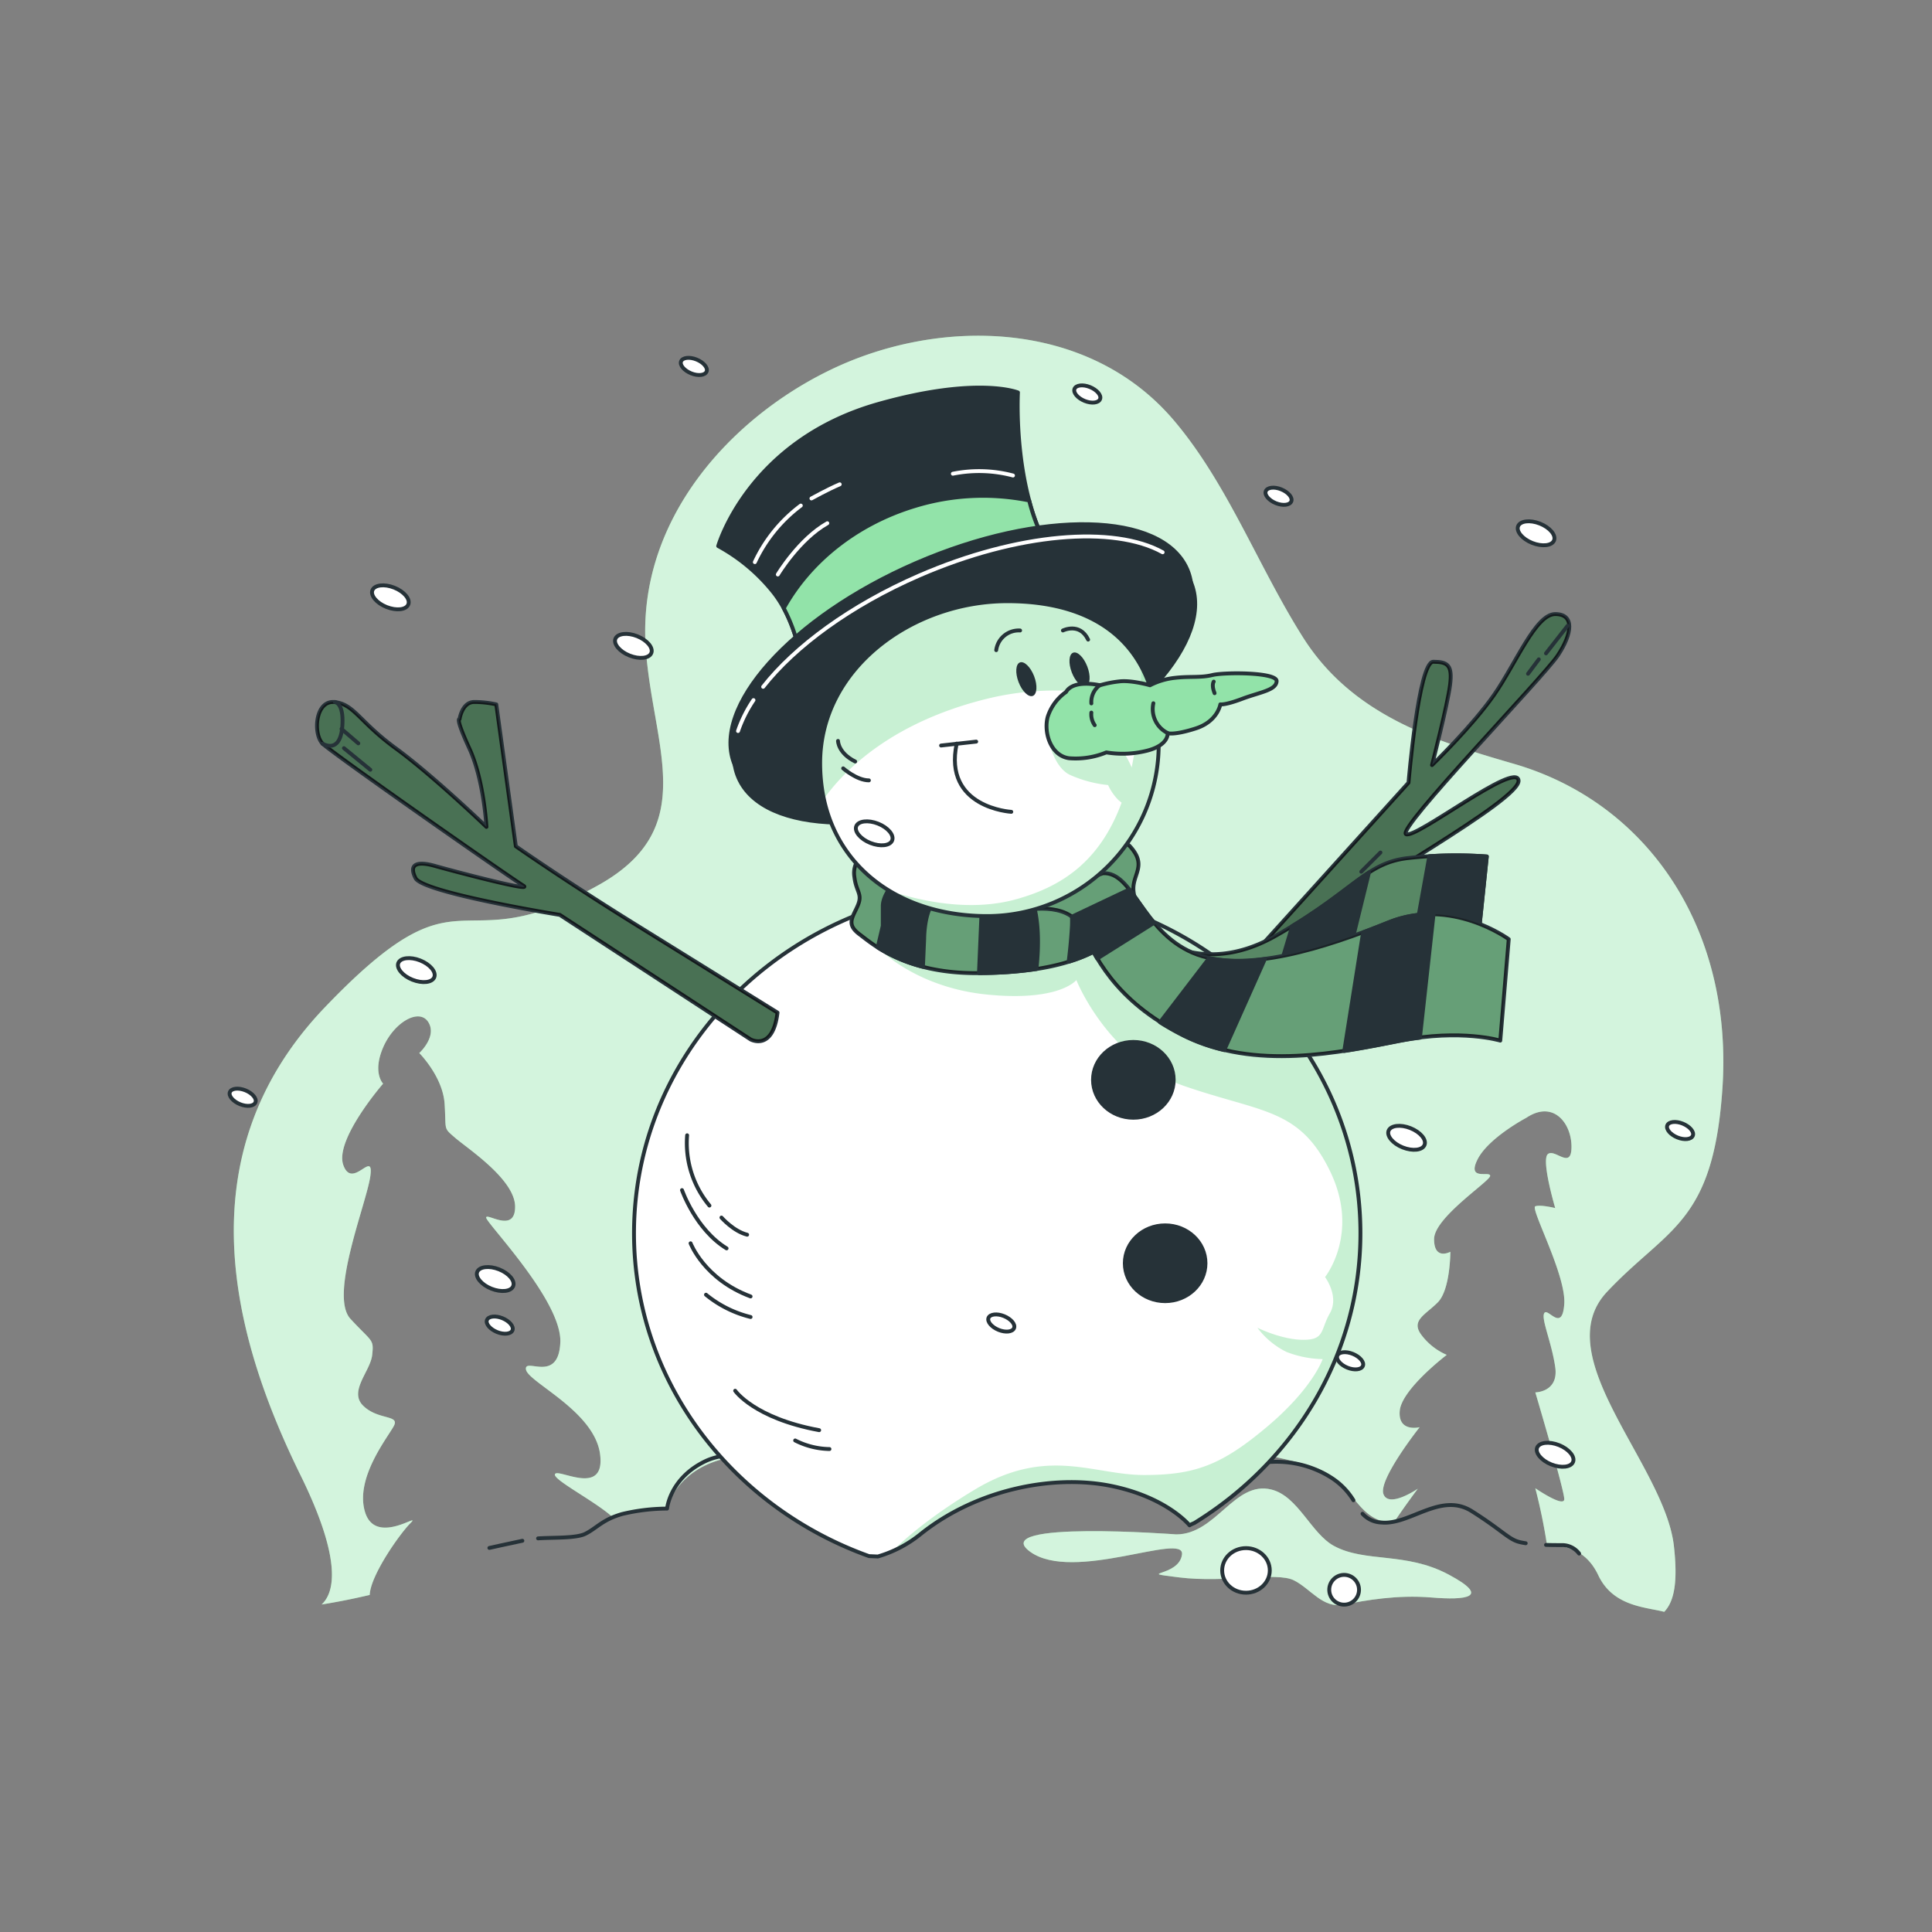 <svg xmlns="http://www.w3.org/2000/svg" xmlns:xlink="http://www.w3.org/1999/xlink" viewBox="0 0 500 500"><rect x="0" y="0" width="500" height="500" fill="#808080" stroke="none"/><defs><clipPath id="freepik--clip-path--inject-1--inject-59"><path d="M287.39,384.52c14.61,2.93,20.46,10.23,20.46,10.23a9.13,9.13,0,0,1,1.23-.59c25.86-15.9,43-43.54,43-75,0-49.32-42.07-89.29-94-89.29s-94,40-94,89.29c0,38.22,25.28,70.82,60.81,83.56l2.3.1a31.67,31.67,0,0,0,11.17-5.89C253.05,385.25,272.78,381.6,287.39,384.52Z" style="fill:#fff;stroke:#263238;stroke-linecap:round;stroke-linejoin:round"></path></clipPath><clipPath id="freepik--clip-path-2--inject-1--inject-59"><path d="M299.87,192.65a44.44,44.44,0,0,1-44.44,44.43c-24.53,0-43.17-15.06-43.17-39.6s23.91-41.89,48.45-41.89S299.87,168.11,299.87,192.65Z" style="fill:#fff;stroke:#263238;stroke-linecap:round;stroke-linejoin:round"></path></clipPath></defs><!--Snowman--><g id="freepik--background-simple--inject-1--inject-59"><path d="M445.76,281.67c2.79-41.44-19.42-74-54-84-20.39-5.92-41.7-12.45-54.53-32.7-11.61-18.33-19.47-39.72-33.42-56.16-22.29-26.28-60.94-26.7-89.08-13-25.53,12.38-49.81,38.56-47.62,71.68,1.7,25.73,14.41,46.71-12.27,61.6-37.74,21.07-33.81-7-70.76,31.6s-23.58,86-6.29,121.12c11,22.38,8.64,30.49,5.45,33.43,3.47-.55,7.69-1.35,12.44-2.47.21-5.15,7.85-15.89,10.52-18.56,3.27-3.28-8.9,6.08-11.7-2.81s6.08-19.66,7.48-22.47-4.21-1.4-8-5.14,1.87-8.9,2.34-13.11,0-3.27-5.62-9.36,4.21-29.95,5.15-37-4.68,3.74-7-2.81,10.3-21.06,10.3-21.06-2.81-2.81,0-9.36,9.36-10.3,11.7-6.56-2.34,8-2.34,8,6.08,6.08,6.55,13.11-.47,6.08,2.81,8.89,15.44,10.76,15.44,17.78-7.49,1.41-7.49,2.81,19.66,21.53,19.19,32.3-9.36,3.74-8.89,7,17.79,10.76,19.19,22-11.23,3.28-11.7,5.15c-.37,1.48,10.69,7.1,15.09,11.21a16.16,16.16,0,0,1,4-1.32c6.89-1.3,9.88-1,9.88-1s2.61-11.92,19-13.65,76.72-3.44,76.72-3.44l36.63-.44s31,3.88,38.36,8.19S352,394.16,360.74,394c2.65-4,6.19-8.72,6.19-8.72s-7.49,5.14-8.89,1.4,9.36-17.32,9.36-17.32-5.62,1.41-5.15-4.21,12.17-14.51,12.17-14.51a16.18,16.18,0,0,1-6.55-5.15c-2.81-3.74.93-5.15,4.21-8.42s3.27-13.11,3.27-13.11-4.21,2.34-4.21-3.27,14.51-15,14.51-16.38-6.08,1.4-3.28-4.22S395,289.29,395,289.29c7-4.68,11.7,1.4,11.7,7.49s-4.21.47-6.08,1.87,1.87,14,1.87,14-3.74-.94-5.15-.47,8,17.79,7.49,25.28-4.21.93-5.15,2.34,1.87,7.49,2.81,14-5.15,6.55-5.15,6.55,7.49,25.27,7.49,27.61-7.49-2.8-7.49-2.8a148.06,148.06,0,0,1,3,14.54c5,.36,10.16,1.34,13.31,8,3.83,8.09,12.27,8.19,17.05,9.44,2.6-2.71,3.55-7.73,2.51-17-2.36-21.07-33-49.16-17.3-65.83S443.4,316.78,445.76,281.67Z" style="fill:#92E3A9"></path><path d="M445.76,281.67c2.79-41.44-19.42-74-54-84-20.39-5.92-41.7-12.45-54.53-32.7-11.61-18.33-19.47-39.72-33.42-56.16-22.29-26.28-60.94-26.7-89.08-13-25.53,12.38-49.81,38.56-47.62,71.68,1.7,25.73,14.41,46.71-12.27,61.6-37.74,21.07-33.81-7-70.76,31.6s-23.58,86-6.29,121.12c11,22.38,8.64,30.49,5.45,33.43,3.47-.55,7.69-1.35,12.44-2.47.21-5.15,7.85-15.89,10.52-18.56,3.27-3.28-8.9,6.08-11.7-2.81s6.08-19.66,7.48-22.47-4.21-1.4-8-5.14,1.87-8.9,2.34-13.11,0-3.27-5.62-9.36,4.21-29.95,5.15-37-4.68,3.74-7-2.81,10.3-21.06,10.3-21.06-2.81-2.81,0-9.36,9.36-10.3,11.7-6.56-2.34,8-2.34,8,6.08,6.08,6.55,13.11-.47,6.08,2.81,8.89,15.44,10.76,15.44,17.78-7.49,1.41-7.49,2.81,19.66,21.53,19.19,32.3-9.36,3.74-8.89,7,17.79,10.76,19.19,22-11.23,3.28-11.7,5.15c-.37,1.48,10.69,7.1,15.09,11.21a16.16,16.16,0,0,1,4-1.32c6.89-1.3,9.88-1,9.88-1s2.61-11.92,19-13.65,76.72-3.44,76.72-3.44l36.63-.44s31,3.88,38.36,8.19S352,394.16,360.74,394c2.65-4,6.19-8.72,6.19-8.72s-7.49,5.14-8.89,1.4,9.36-17.32,9.36-17.32-5.62,1.41-5.15-4.21,12.17-14.51,12.17-14.51a16.18,16.18,0,0,1-6.55-5.15c-2.81-3.74.93-5.15,4.21-8.42s3.27-13.11,3.27-13.11-4.21,2.34-4.21-3.27,14.51-15,14.51-16.38-6.08,1.4-3.28-4.22S395,289.29,395,289.29c7-4.68,11.7,1.4,11.7,7.49s-4.21.47-6.08,1.87,1.87,14,1.87,14-3.74-.94-5.15-.47,8,17.79,7.49,25.28-4.21.93-5.15,2.34,1.87,7.49,2.81,14-5.15,6.55-5.15,6.55,7.49,25.27,7.49,27.61-7.49-2.8-7.49-2.8a148.06,148.06,0,0,1,3,14.54c5,.36,10.16,1.34,13.31,8,3.83,8.09,12.27,8.19,17.05,9.44,2.6-2.71,3.55-7.73,2.51-17-2.36-21.07-33-49.16-17.3-65.83S443.4,316.78,445.76,281.67Z" style="fill:#fff;opacity:0.6"></path></g><g id="freepik--Ground--inject-1--inject-59"><path d="M304.41,397.1s-49-3.71-37.85,4.46,40.08-5.2,39.34.74-12.62,4.45-.74,5.93,25.23-1.48,29.68.75,7.48,7.39,13,6.29,13.7-2.58,22.61-1.84,15.58,0,4.45-5.94-21.52-3-29.68-7.41c-5.92-3.23-9.27-12.88-16.19-14.59C319.49,383.12,314.76,397.1,304.41,397.1Z" style="fill:#92E3A9"></path><path d="M304.41,397.1s-49-3.71-37.85,4.46,40.08-5.2,39.34.74-12.62,4.45-.74,5.93,25.23-1.48,29.68.75,7.48,7.39,13,6.29,13.7-2.58,22.61-1.84,15.58,0,4.45-5.94-21.52-3-29.68-7.41c-5.92-3.23-9.27-12.88-16.19-14.59C319.49,383.12,314.76,397.1,304.41,397.1Z" style="fill:#fff;opacity:0.6"></path><path d="M135.19,398.75c-3.68.77-8.54,1.85-8.54,1.85" style="fill:none;stroke:#263238;stroke-linecap:round;stroke-linejoin:round"></path><path d="M186,377a15.66,15.66,0,0,0-3.13,1c-9.5,4.38-10.23,12.42-10.23,12.42A50.63,50.63,0,0,0,161,391.83c-5.11,1.46-6.57,3.65-9.5,5.11-2.39,1.2-8.21.93-12.25,1.19" style="fill:none;stroke:#263238;stroke-linecap:round;stroke-linejoin:round"></path><path d="M400.11,399.82c1.55.05,3,.05,4.18.05a5.47,5.47,0,0,1,4.38,2.19" style="fill:none;stroke:#263238;stroke-linecap:round;stroke-linejoin:round"></path><path d="M352.62,391.76a6.88,6.88,0,0,0,4.91,2.26c7.31.73,15.34-8,23.38-2.92s9.5,7.31,12.42,8c.46.11,1,.21,1.52.29" style="fill:none;stroke:#263238;stroke-linecap:round;stroke-linejoin:round"></path><path d="M328,378.41a26.43,26.43,0,0,1,16.39,3.92,18.12,18.12,0,0,1,5.88,5.93" style="fill:none;stroke:#263238;stroke-linecap:round;stroke-linejoin:round"></path></g><g id="freepik--Character--inject-1--inject-59"><path d="M287.39,384.52c14.61,2.93,20.46,10.23,20.46,10.23a9.13,9.13,0,0,1,1.23-.59c25.86-15.9,43-43.54,43-75,0-49.32-42.07-89.29-94-89.29s-94,40-94,89.29c0,38.22,25.28,70.82,60.81,83.56l2.3.1a31.67,31.67,0,0,0,11.17-5.89C253.05,385.25,272.78,381.6,287.39,384.52Z" style="fill:#fff"></path><g style="clip-path:url(#freepik--clip-path--inject-1--inject-59)"><path d="M258.63,229.89,227.15,245.2s9.54,10.31,28.29,12.19,23.12-3.75,23.12-3.75,8.12,20.62,28.12,27.49,29.6,5.71,37.49,21.87-1.25,27.5-1.25,27.5,3.75,5,1.25,9.37-1.25,6.87-6.87,6.87-11.88-3.12-11.88-3.12a20.92,20.92,0,0,0,7.5,6.25,27.27,27.27,0,0,0,9.38,1.87s-2.5,7.5-14.38,17.5-18.74,12.49-31.86,12.49-25-7.49-43.74,3.75c-11.11,6.67-17.83,12.45-21.46,16.06a33.12,33.12,0,0,0,7.58-4.6c14.61-11.69,34.34-15.34,48.95-12.42s20.46,10.23,20.46,10.23a9.13,9.13,0,0,1,1.23-.59c25.86-15.9,43-43.54,43-75C352.07,270,310.28,230.16,258.63,229.89Z" style="fill:#92E3A9;opacity:0.5;mix-blend-mode:multiply"></path></g><path d="M287.39,384.52c14.61,2.93,20.46,10.23,20.46,10.23a9.13,9.13,0,0,1,1.23-.59c25.86-15.9,43-43.54,43-75,0-49.32-42.07-89.29-94-89.29s-94,40-94,89.29c0,38.22,25.28,70.82,60.81,83.56l2.3.1a31.67,31.67,0,0,0,11.17-5.89C253.05,385.25,272.78,381.6,287.39,384.52Z" style="fill:none;stroke:#263238;stroke-linecap:round;stroke-linejoin:round"></path><ellipse cx="293.31" cy="279.46" rx="10.44" ry="9.81" style="fill:#263238;stroke:#263238;stroke-linecap:round;stroke-linejoin:round"></ellipse><ellipse cx="301.54" cy="326.93" rx="10.44" ry="9.81" style="fill:#263238;stroke:#263238;stroke-linecap:round;stroke-linejoin:round"></ellipse><path d="M177.83,293.81A25.25,25.25,0,0,0,183.6,312" style="fill:none;stroke:#263238;stroke-linecap:round;stroke-linejoin:round"></path><path d="M186.71,315.1s3.1,3.55,6.65,4.44" style="fill:none;stroke:#263238;stroke-linecap:round;stroke-linejoin:round"></path><path d="M178.72,321.76s3.55,9.32,15.53,13.76" style="fill:none;stroke:#263238;stroke-linecap:round;stroke-linejoin:round"></path><path d="M176.5,308s3.55,10.2,11.54,15.08" style="fill:none;stroke:#263238;stroke-linecap:round;stroke-linejoin:round"></path><path d="M182.71,335.07a29.27,29.27,0,0,0,11.54,5.77" style="fill:none;stroke:#263238;stroke-linecap:round;stroke-linejoin:round"></path><path d="M190.26,359.92s4.88,7.1,21.74,10.21" style="fill:none;stroke:#263238;stroke-linecap:round;stroke-linejoin:round"></path><path d="M205.79,372.79a20.27,20.27,0,0,0,8.87,2.22" style="fill:none;stroke:#263238;stroke-linecap:round;stroke-linejoin:round"></path><path d="M310.72,262.06l53.8-59.5s2.6-31.3,6.4-31.3,5,.92,4.36,6S370.61,198,370.61,198s10.36-10,16.06-18.19,10.76-20.89,15.82-20.89,4.44,5.07.64,10.76-41.78,44.94-39.25,46.21,28.49-19,29.12-13.93S350.59,230.41,342.36,238s-28.48,31-28.48,31Z" style="fill:#92E3A9;stroke:#263238;stroke-linecap:round;stroke-linejoin:round"></path><path d="M310.72,262.06l53.8-59.5s2.6-31.3,6.4-31.3,5,.92,4.36,6S370.61,198,370.61,198s10.36-10,16.06-18.19,10.76-20.89,15.82-20.89,4.44,5.07.64,10.76-41.78,44.94-39.25,46.21,28.49-19,29.12-13.93S350.59,230.41,342.36,238s-28.48,31-28.48,31Z" style="opacity:0.5"></path><line x1="405.69" y1="161.95" x2="400.1" y2="169.09" style="fill:none;stroke:#263238;stroke-linecap:round;stroke-linejoin:round"></line><line x1="398.24" y1="170.64" x2="395.45" y2="174.37" style="fill:none;stroke:#263238;stroke-linecap:round;stroke-linejoin:round"></line><line x1="357.26" y1="220.63" x2="352.29" y2="225.6" style="fill:none;stroke:#263238;stroke-linecap:round;stroke-linejoin:round"></line><line x1="152.35" y1="238.33" x2="168.49" y2="248.88" style="fill:none;stroke:#263238;stroke-linecap:round;stroke-linejoin:round"></line><line x1="170.66" y1="250.12" x2="175.63" y2="253.54" style="fill:none;stroke:#263238;stroke-linecap:round;stroke-linejoin:round"></line><path d="M201.22,262.06,164.5,239.27c-18.35-11.39-31-20.26-31-20.26l-5.06-36.71a26.34,26.34,0,0,0-5.7-.63c-3.17,0-3.8,4.43-3.8,4.43s-1.26-.63,2.53,7.6S125.89,214,125.89,214,112,200.66,102.47,193.7s-10.76-11.4-15.82-12-5.7,8.23-3.16,10.76,48.73,34.81,51.9,36.71-18.36-3.8-22.79-5.06-7-.63-5.06,3.16,37.34,9.5,37.34,9.5L194.25,269S200,272.18,201.22,262.06Z" style="fill:#92E3A9;stroke:#263238;stroke-linecap:round;stroke-linejoin:round"></path><path d="M201.22,262.06,164.5,239.27c-18.35-11.39-31-20.26-31-20.26l-5.06-36.71a26.34,26.34,0,0,0-5.7-.63c-3.17,0-3.8,4.43-3.8,4.43s-1.26-.63,2.53,7.6S125.89,214,125.89,214,112,200.66,102.47,193.7s-10.76-11.4-15.82-12-5.7,8.23-3.16,10.76,48.73,34.81,51.9,36.71-18.36-3.8-22.79-5.06-7-.63-5.06,3.16,37.34,9.5,37.34,9.5L194.25,269S200,272.18,201.22,262.06Z" style="opacity:0.5"></path><path d="M86.65,181.67s2,.15,2,4.81-1.42,7.87-5.21,6" style="fill:none;stroke:#263238;stroke-linecap:round;stroke-linejoin:round"></path><line x1="89.01" y1="193.62" x2="95.84" y2="199.21" style="fill:none;stroke:#263238;stroke-linecap:round;stroke-linejoin:round"></line><line x1="88.39" y1="188.65" x2="92.73" y2="192.38" style="fill:none;stroke:#263238;stroke-linecap:round;stroke-linejoin:round"></line><path d="M207.47,172.09s-1.12-11.35-7.74-19.3a47,47,0,0,0-13.86-11.47s7.79-27.31,41.58-36.81c25.69-7.22,36-2.94,36-2.94s-1.5,26.44,9.12,42.49C272.56,144.06,248.28,142,207.47,172.09Z" style="fill:#263238;stroke:#263238;stroke-linecap:round;stroke-linejoin:round"></path><path d="M195.35,145.48a38.75,38.75,0,0,1,11.9-14.64" style="fill:none;stroke:#fff;stroke-linecap:round;stroke-linejoin:round"></path><path d="M210,129s4.11-2.29,7.32-3.66" style="fill:none;stroke:#fff;stroke-linecap:round;stroke-linejoin:round"></path><path d="M201.3,148.68s5.49-9.15,12.81-13.27" style="fill:none;stroke:#fff;stroke-linecap:round;stroke-linejoin:round"></path><path d="M262.16,123.06a34.31,34.31,0,0,0-15.56-.46" style="fill:none;stroke:#fff;stroke-linecap:round;stroke-linejoin:round"></path><path d="M236.66,131c-15.29,4.66-27.25,14.54-33.82,26.41a43.36,43.36,0,0,1,4.63,14.67c40.81-30.09,65.09-28,65.09-28a49.77,49.77,0,0,1-6.22-14.56A60.14,60.14,0,0,0,236.66,131Z" style="fill:#92E3A9;stroke:#263238;stroke-linecap:round;stroke-linejoin:round"></path><ellipse cx="248.72" cy="172.68" rx="63.79" ry="29.38" transform="translate(-48.19 113.3) rotate(-23.46)" style="fill:#263238;stroke:#263238;stroke-linecap:round;stroke-linejoin:round"></ellipse><ellipse cx="249.64" cy="175.88" rx="63.79" ry="29.38" transform="translate(-49.39 113.93) rotate(-23.46)" style="fill:#263238;stroke:#263238;stroke-linecap:round;stroke-linejoin:round"></ellipse><path d="M197.5,177.75c8.21-10.46,22.59-21.07,40.44-28.82,25.46-11.05,50.37-13,62.95-6" style="fill:none;stroke:#fff;stroke-linecap:round;stroke-linejoin:round"></path><path d="M191,189.19a34.09,34.09,0,0,1,4-8" style="fill:none;stroke:#fff;stroke-linecap:round;stroke-linejoin:round"></path><path d="M223.3,221.22a6,6,0,0,0-2.19,5.69c.44,3.93,2.19,4.37.88,7.44s-3.07,4.81.43,7.43,11.82,10.07,30.2,10.07,29.32-3.5,36.76-9.63,3.94-8.31,3.94-12.25,3.5-6.13-.88-10.94S279.75,233,223.3,221.22Z" style="fill:#92E3A9;stroke:#263238;stroke-linecap:round;stroke-linejoin:round"></path><path d="M223.3,221.22a6,6,0,0,0-2.19,5.69c.44,3.93,2.19,4.37.88,7.44s-3.07,4.81.43,7.43,11.82,10.07,30.2,10.07,29.32-3.5,36.76-9.63,3.94-8.31,3.94-12.25,3.5-6.13-.88-10.94S279.75,233,223.3,221.22Z" style="opacity:0.3"></path><path d="M276.56,248.9a36.8,36.8,0,0,0,12.82-6.68c.22-.18.43-.35.63-.53-.79-5.63-2.59-12.59-5.63-17.9-.59-1-1.12-1.95-1.63-2.77-7,2.62-19,5.78-41.31,3.2l-8.32,2.36s-4.66,4.2-4.66,7.93v5.12l-1.31,5.57a40.29,40.29,0,0,0,11.71,5l.32-7.32s0-8.85,3.72-10.25,11.19,1.87,11.19,1.87l-.74,17.33a101.25,101.25,0,0,0,14.88-1.06c.47-4.2.82-10.78-.62-16.27l-2.33-8.86,9.78-1.4s2.8,8.39,2.33,15.85C277.17,243.67,276.84,246.7,276.56,248.9Z" style="fill:#263238;stroke:#263238;stroke-linecap:round;stroke-linejoin:round"></path><path d="M296.82,240.91s13.13,12.69,33.26,1.31,23.19-18.82,34.13-20.13a110.49,110.49,0,0,1,20.57-.44l-2.19,21s-7-3.5-28,3.94-31.5,12.69-44.63,8.75S296.82,240.91,296.82,240.91Z" style="fill:#92E3A9;stroke:#263238;stroke-linecap:round;stroke-linejoin:round"></path><path d="M296.82,240.91s13.13,12.69,33.26,1.31,23.19-18.82,34.13-20.13a110.49,110.49,0,0,1,20.57-.44l-2.19,21s-7-3.5-28,3.94-31.5,12.69-44.63,8.75S296.82,240.91,296.82,240.91Z" style="opacity:0.4"></path><path d="M369.91,221.58,366,243.24c12.22-2.76,16.6-.58,16.6-.58l2.19-21A110.35,110.35,0,0,0,369.91,221.58Z" style="fill:#263238;stroke:#263238;stroke-linecap:round;stroke-linejoin:round"></path><path d="M329.8,255.11c5.4-1.42,11.44-3.68,18.86-6.38l5.63-22.93c-4.78,3.06-9.93,7.81-19.86,13.87Z" style="fill:#263238;stroke:#263238;stroke-linecap:round;stroke-linejoin:round"></path><path d="M264.87,235.66S276.25,233,279.75,240s8.32,18.82,26.7,28,40.26,4.38,56,1.31,25.82,0,25.82,0l2.19-26.25s-14.88-10.94-31.07-4.38-37.64,13.57-50.77,7.88-15.31-21-23.19-20.57C285.44,226,267.06,232.59,264.87,235.66Z" style="fill:#92E3A9;stroke:#263238;stroke-linecap:round;stroke-linejoin:round"></path><path d="M264.87,235.66S276.25,233,279.75,240s8.32,18.82,26.7,28,40.26,4.38,56,1.31,25.82,0,25.82,0l2.19-26.25s-14.88-10.94-31.07-4.38-37.64,13.57-50.77,7.88-15.31-21-23.19-20.57C285.44,226,267.06,232.59,264.87,235.66Z" style="opacity:0.3"></path><path d="M292.27,230.19l-14.89,7.06a7.53,7.53,0,0,1,2.37,2.78c1.13,2.27,2.4,5,4.22,8.05l14.72-9.26C296.16,235.79,294.2,232.62,292.27,230.19Z" style="fill:#263238;stroke:#263238;stroke-linecap:round;stroke-linejoin:round"></path><path d="M316.83,271.77l10.53-23.58A42.39,42.39,0,0,1,312.9,248l-12.69,16.57a70.13,70.13,0,0,0,6.24,3.52A47.79,47.79,0,0,0,316.83,271.77Z" style="fill:#263238;stroke:#263238;stroke-linecap:round;stroke-linejoin:round"></path><path d="M367.48,268.56,371,236.64a28.5,28.5,0,0,0-11.6,2.08c-2.13.86-4.35,1.73-6.63,2.58L347.89,272c5.2-.79,10.13-1.79,14.57-2.66C364.21,269,365.88,268.76,367.48,268.56Z" style="fill:#263238;stroke:#263238;stroke-linecap:round;stroke-linejoin:round"></path><path d="M299.87,192.65a44.44,44.44,0,0,1-44.44,44.43c-24.53,0-43.17-15.06-43.17-39.6s23.91-41.89,48.45-41.89S299.87,168.11,299.87,192.65Z" style="fill:#fff"></path><g style="clip-path:url(#freepik--clip-path-2--inject-1--inject-59)"><path d="M260.71,155.59c-24.54,0-48.45,17.35-48.45,41.89a43.79,43.79,0,0,0,1,9.2c5.32-7.43,17.8-20.16,43.48-26.15a74.65,74.65,0,0,1,42.38,2.84C295.73,165,281.94,155.59,260.71,155.59Z" style="fill:#92E3A9;opacity:0.5;mix-blend-mode:multiply"></path><path d="M294.83,213.19a44.25,44.25,0,0,0,5-20.54c0-8-1.56-14.68-4.49-20.1a126.92,126.92,0,0,1-2.46,26.07,27.11,27.11,0,0,0-6.11-8.83c-4.61-4.37-13.84-4.61-15.54,1,0,0,1.21,7.53,5.59,9.71a31.86,31.86,0,0,0,9.95,2.67,13.46,13.46,0,0,0,2.68,3.89c.33.28.59.49.82.67-5.56,15.1-15.32,21.69-27.31,25-11.82,3.28-24.52.53-32.8-2.2a48.6,48.6,0,0,0,25.23,6.54,44.43,44.43,0,0,0,39.4-23.89Z" style="fill:#92E3A9;opacity:0.5;mix-blend-mode:multiply"></path></g><path d="M299.87,192.65a44.44,44.44,0,0,1-44.44,44.43c-24.53,0-43.17-15.06-43.17-39.6s23.91-41.89,48.45-41.89S299.87,168.11,299.87,192.65Z" style="fill:none;stroke:#263238;stroke-linecap:round;stroke-linejoin:round"></path><path d="M267.63,175c.92,2.39.76,4.68-.34,5.1s-2.76-1.16-3.68-3.56-.76-4.68.34-5.1S266.7,172.59,267.63,175Z" style="fill:#263238"></path><path d="M281.39,172.49c.92,2.39.77,4.67-.34,5.1s-2.75-1.17-3.67-3.56-.77-4.68.34-5.11S280.47,170.09,281.39,172.49Z" style="fill:#263238"></path><path d="M261.72,210.1s-17.67-1-14.13-17.66" style="fill:none;stroke:#263238;stroke-linecap:round;stroke-linejoin:round"></path><line x1="252.64" y1="191.93" x2="243.55" y2="192.94" style="fill:none;stroke:#263238;stroke-linecap:round;stroke-linejoin:round"></line><path d="M216.88,191.75s0,3.11,4.44,5.33" style="fill:none;stroke:#263238;stroke-linecap:round;stroke-linejoin:round"></path><path d="M218.21,198.85s3.55,3.11,6.66,3.11" style="fill:none;stroke:#263238;stroke-linecap:round;stroke-linejoin:round"></path><path d="M257.82,168.26a5.88,5.88,0,0,1,6.18-5.09" style="fill:none;stroke:#263238;stroke-linecap:round;stroke-linejoin:round"></path><path d="M275.08,163.17s4.35-2.18,6.53,2.36" style="fill:none;stroke:#263238;stroke-linecap:round;stroke-linejoin:round"></path><path d="M275.89,179.09a12.5,12.5,0,0,0-4.74,6.42c-1.1,4.05.78,10.1,5.55,10.72a20.75,20.75,0,0,0,9.62-1.51,25.71,25.71,0,0,0,10.52-.44c5.71-1.44,5.35-4.53,5.35-4.53s1.64.59,7.3-1.24,6.33-6.22,6.33-6.22,1.2.25,5.7-1.45,8.76-2.19,8.87-4.55-13.58-2.34-16.63-1.59-5.84.28-9.71.73a18.4,18.4,0,0,0-6.43,1.92s-4.86-1.39-7.95-1a28.14,28.14,0,0,0-5,1S277.85,175.73,275.89,179.09Z" style="fill:#92E3A9;stroke:#263238;stroke-linecap:round;stroke-linejoin:round"></path><path d="M284.69,177.28a5.39,5.39,0,0,0-2.25,4.76" style="fill:none;stroke:#263238;stroke-linecap:round;stroke-linejoin:round"></path><path d="M282.44,184.42a4.84,4.84,0,0,0,.87,3.26" style="fill:none;stroke:#263238;stroke-linecap:round;stroke-linejoin:round"></path><path d="M298.49,182a6.92,6.92,0,0,0,3.7,7.71" style="fill:none;stroke:#263238;stroke-linecap:round;stroke-linejoin:round"></path><path d="M314.11,176.4s-.65.86.22,3" style="fill:none;stroke:#263238;stroke-linecap:round;stroke-linejoin:round"></path></g><g id="freepik--Snow--inject-1--inject-59"><path d="M132.81,332.86c-.55,1.38-3.07,1.67-5.64.65s-4.21-3-3.66-4.35,3.08-1.67,5.65-.65S133.36,331.48,132.81,332.86Z" style="fill:#fff;stroke:#263238;stroke-linecap:round;stroke-linejoin:round"></path><path d="M112.39,252.91c-.55,1.38-3.08,1.67-5.65.65s-4.2-3-3.65-4.35,3.08-1.67,5.64-.65S112.94,251.52,112.39,252.91Z" style="fill:#fff;stroke:#263238;stroke-linecap:round;stroke-linejoin:round"></path><path d="M168.56,169c-.55,1.38-3.07,1.67-5.64.65s-4.2-3-3.65-4.35,3.07-1.67,5.64-.65S169.11,167.65,168.56,169Z" style="fill:#fff;stroke:#263238;stroke-linecap:round;stroke-linejoin:round"></path><path d="M368.67,296.31c-.55,1.38-3.08,1.67-5.65.65s-4.2-3-3.65-4.35,3.08-1.67,5.64-.65S369.22,294.92,368.67,296.31Z" style="fill:#fff;stroke:#263238;stroke-linecap:round;stroke-linejoin:round"></path><path d="M402.19,139.86c-.55,1.38-3.08,1.67-5.65.65s-4.2-3-3.65-4.35,3.07-1.67,5.64-.65S402.73,138.48,402.19,139.86Z" style="fill:#fff;stroke:#263238;stroke-linecap:round;stroke-linejoin:round"></path><path d="M230.89,217.51c-.55,1.38-3.07,1.67-5.64.65s-4.2-3-3.65-4.35,3.07-1.67,5.64-.65S231.44,216.13,230.89,217.51Z" style="fill:#fff;stroke:#263238;stroke-linecap:round;stroke-linejoin:round"></path><path d="M407.11,378.34c-.55,1.38-3.07,1.67-5.64.65s-4.2-3-3.66-4.35,3.08-1.67,5.65-.65S407.66,377,407.11,378.34Z" style="fill:#fff;stroke:#263238;stroke-linecap:round;stroke-linejoin:round"></path><ellipse cx="322.46" cy="406.42" rx="6.16" ry="5.77" style="fill:#fff;stroke:#263238;stroke-linecap:round;stroke-linejoin:round"></ellipse><path d="M351.71,411.43a3.85,3.85,0,1,1-3.85-3.85A3.85,3.85,0,0,1,351.71,411.43Z" style="fill:#fff;stroke:#263238;stroke-linecap:round;stroke-linejoin:round"></path><path d="M105.67,156.43c-.54,1.39-3.07,1.68-5.64.66s-4.2-3-3.65-4.35,3.07-1.68,5.64-.66S106.22,155.05,105.67,156.43Z" style="fill:#fff;stroke:#263238;stroke-linecap:round;stroke-linejoin:round"></path><path d="M334.19,129.75c-.39,1-2.2,1.2-4,.47s-3-2.12-2.61-3.11,2.2-1.2,4-.47S334.58,128.76,334.19,129.75Z" style="fill:#fff;stroke:#263238;stroke-linecap:round;stroke-linejoin:round"></path><path d="M182.87,96.15c-.4,1-2.2,1.2-4,.47s-3-2.12-2.61-3.11,2.2-1.2,4-.47S183.26,95.16,182.87,96.15Z" style="fill:#fff;stroke:#263238;stroke-linecap:round;stroke-linejoin:round"></path><path d="M66.11,285.29c-.39,1-2.2,1.2-4,.47s-3-2.13-2.62-3.12,2.2-1.19,4-.47S66.51,284.3,66.11,285.29Z" style="fill:#fff;stroke:#263238;stroke-linecap:round;stroke-linejoin:round"></path><path d="M438.11,293.9c-.4,1-2.2,1.2-4,.47s-3-2.12-2.62-3.11,2.2-1.2,4-.47S438.5,292.91,438.11,293.9Z" style="fill:#fff;stroke:#263238;stroke-linecap:round;stroke-linejoin:round"></path><path d="M284.7,103.29c-.39,1-2.2,1.2-4,.47s-3-2.13-2.62-3.12,2.2-1.2,4-.47S285.1,102.3,284.7,103.29Z" style="fill:#fff;stroke:#263238;stroke-linecap:round;stroke-linejoin:round"></path><path d="M132.64,344.26c-.39,1-2.2,1.2-4,.47s-3-2.12-2.62-3.11,2.2-1.2,4-.47S133,343.27,132.64,344.26Z" style="fill:#fff;stroke:#263238;stroke-linecap:round;stroke-linejoin:round"></path><path d="M352.72,353.49c-.39,1-2.2,1.2-4,.47s-3-2.12-2.62-3.11,2.2-1.2,4-.47S353.12,352.5,352.72,353.49Z" style="fill:#fff;stroke:#263238;stroke-linecap:round;stroke-linejoin:round"></path><path d="M262.44,343.71c-.39,1-2.2,1.2-4,.47s-3-2.13-2.62-3.11,2.2-1.2,4-.47S262.84,342.72,262.44,343.71Z" style="fill:#fff;stroke:#263238;stroke-linecap:round;stroke-linejoin:round"></path></g></svg>